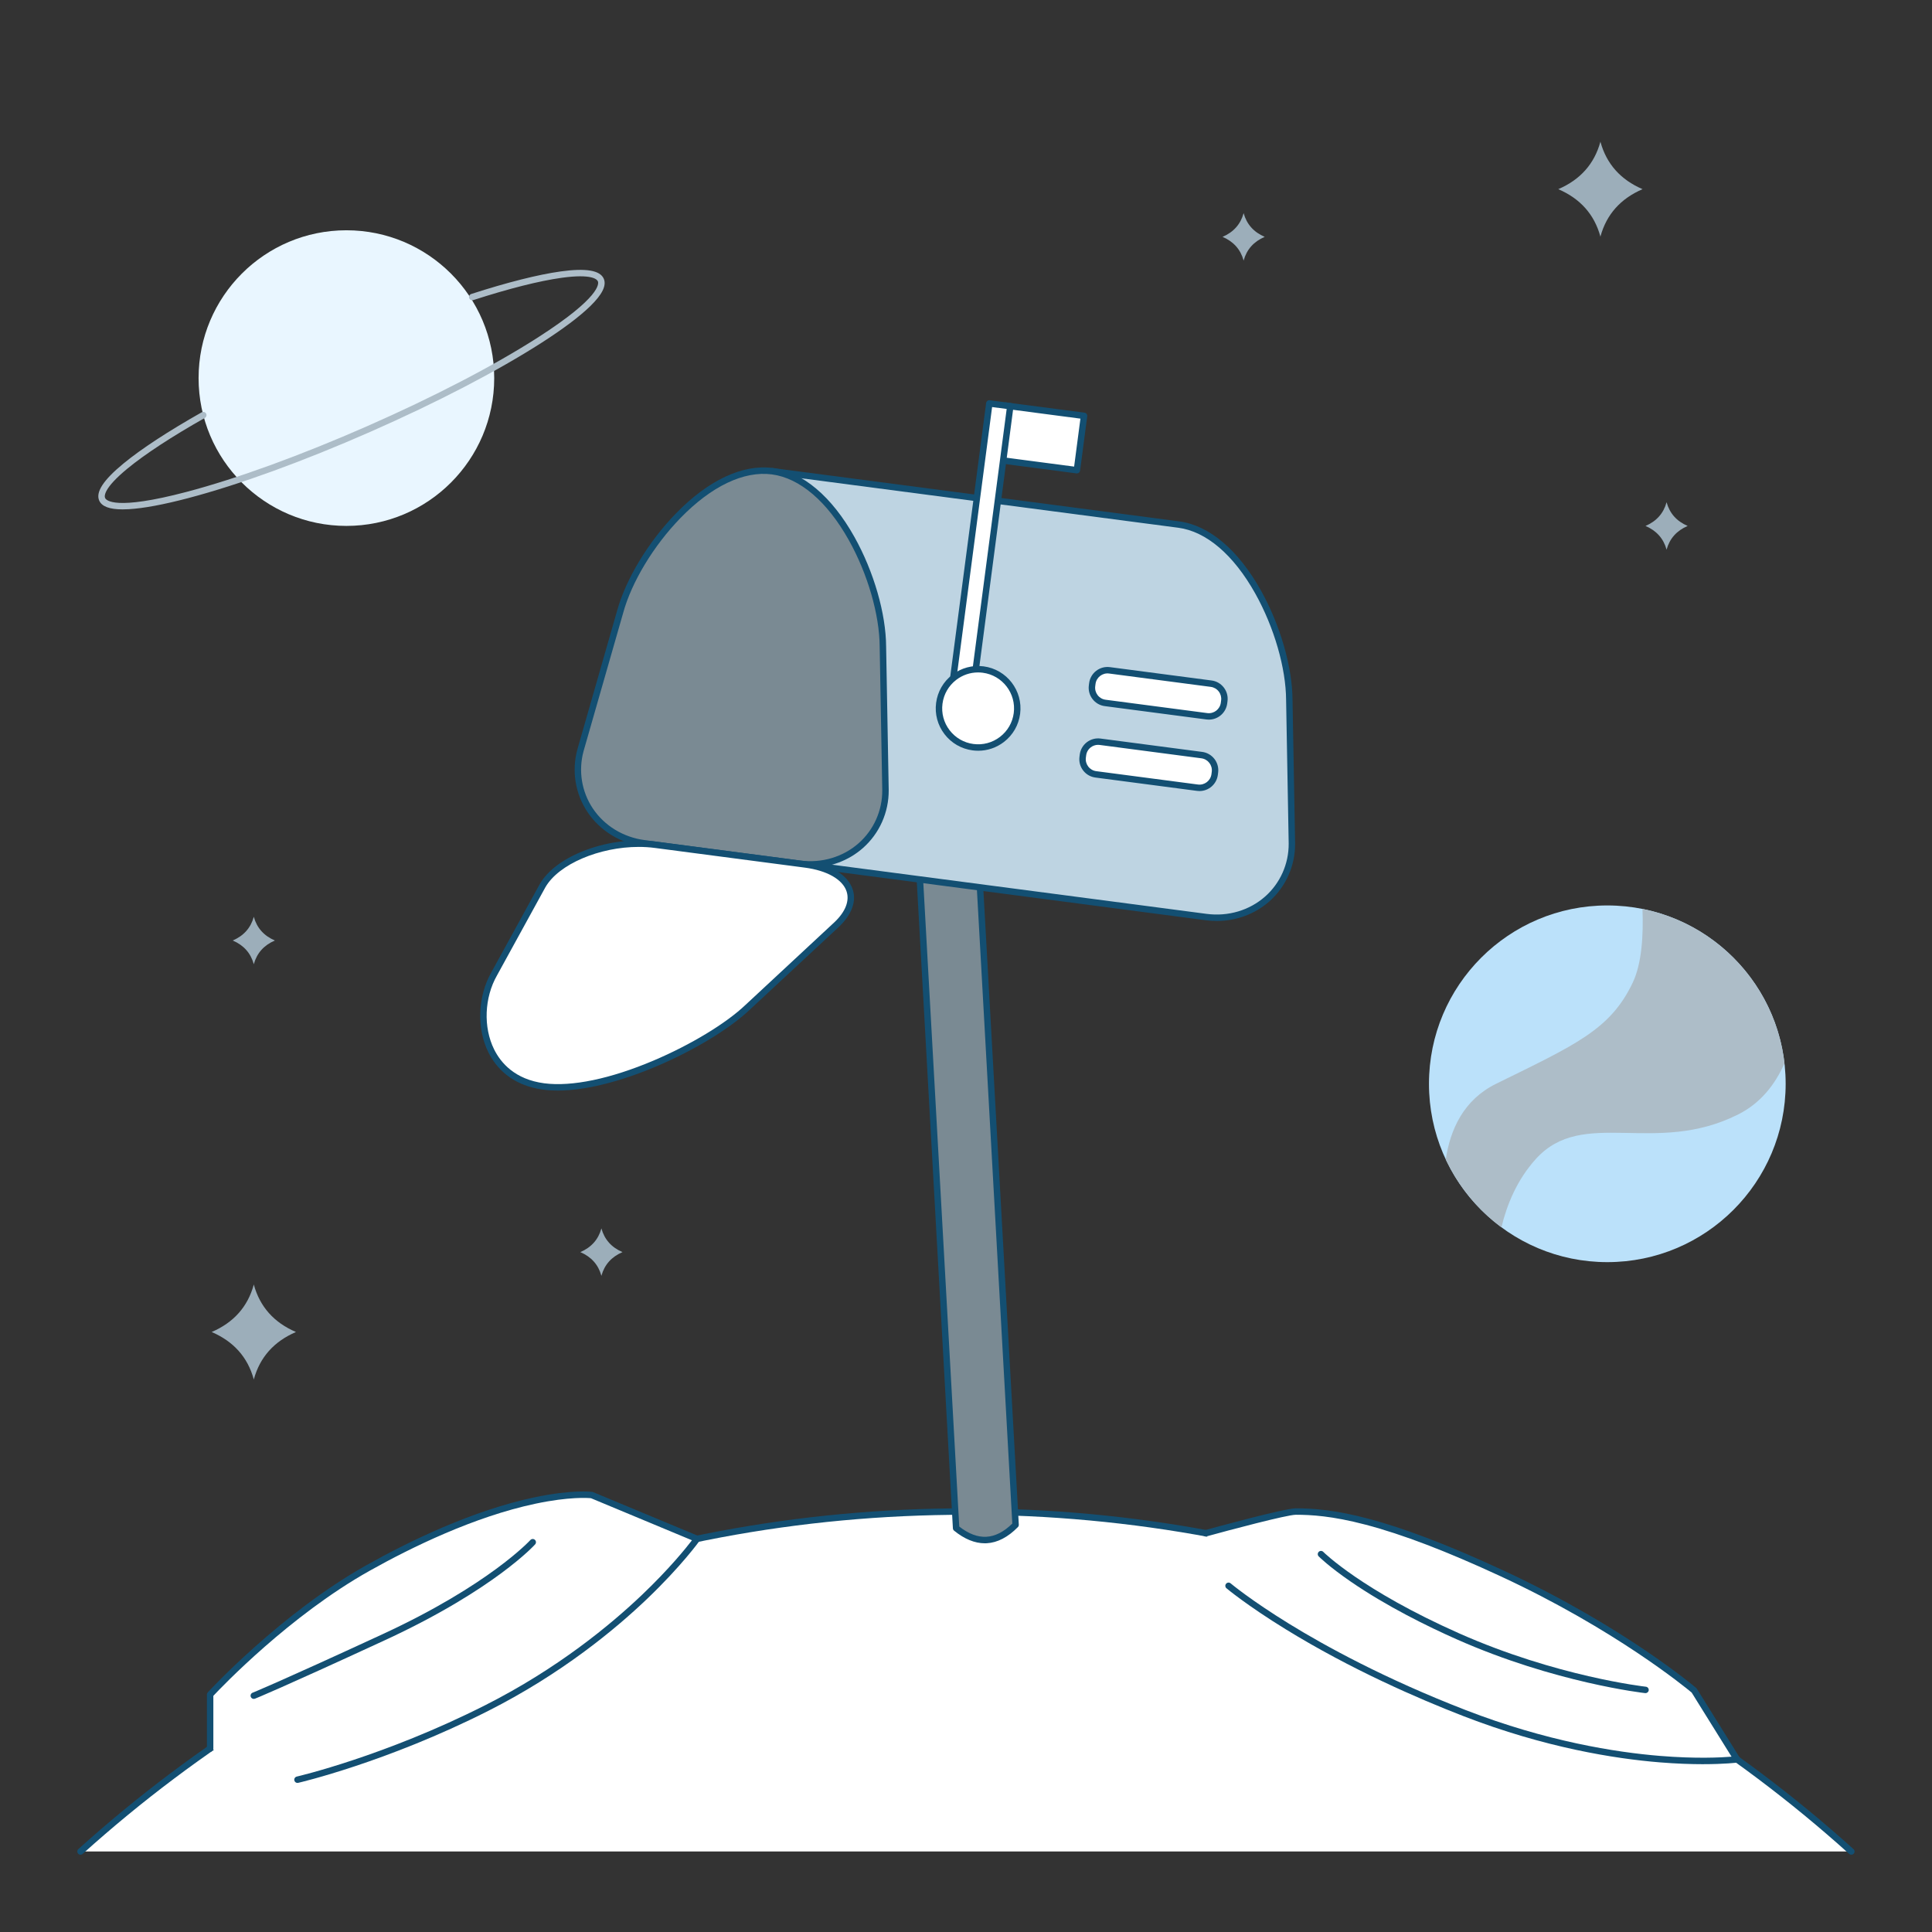 <svg xmlns="http://www.w3.org/2000/svg" viewBox="0 0 3000 3000" id="EmptyInbox"><rect x="0" y="0" width="3000" height="3000" fill="#333333" stroke="none"/><path fill="#9caeba" d="M2587.91 780.03v-.36c-.02.06-.04.12-.05.18-.02-.06-.04-.12-.05-.18v.36c-4.71 17.09-15.6 29.31-32.67 36.66 17.07 7.35 27.96 19.57 32.67 36.66v.36c.02-.06.04-.12.05-.18.02.06.04.12.05.18v-.36c4.71-17.09 15.6-29.31 32.67-36.66-17.07-7.35-27.96-19.57-32.67-36.66zM1931.15 331.12v-.36c-.02.06-.04.12-.05.18-.02-.06-.04-.12-.05-.18v.36c-4.71 17.09-15.6 29.31-32.67 36.66 17.07 7.35 27.96 19.57 32.67 36.66v.36c.02-.06.04-.12.05-.18.02.06.04.12.05.18v-.36c4.71-17.09 15.6-29.31 32.67-36.66-17.07-7.35-27.96-19.57-32.67-36.66zM933.91 1907.61v-.36c-.02.06-.04.12-.05.18-.02-.06-.04-.12-.05-.18v.36c-4.71 17.09-15.6 29.31-32.67 36.66 17.07 7.35 27.96 19.57 32.67 36.66v.36c.02-.06.04-.12.05-.18.02.06.04.12.05.18v-.36c4.71-17.09 15.6-29.31 32.67-36.66-17.07-7.35-27.96-19.57-32.67-36.66zM394.15 1423.75v-.36c-.02.06-.04.12-.05.18-.02-.06-.04-.12-.05-.18v.36c-4.71 17.09-15.6 29.31-32.67 36.66 17.07 7.35 27.96 19.57 32.67 36.66v.36c.02-.06.04-.12.05-.18.02.06.04.12.05.18v-.36c4.71-17.09 15.6-29.31 32.67-36.66-17.07-7.35-27.96-19.57-32.67-36.66zM394.2 1995.01v-.73c-.03.13-.07.24-.1.37-.03-.13-.07-.24-.1-.37v.73c-9.42 34.17-31.2 58.62-65.34 73.32 34.14 14.7 55.91 39.15 65.34 73.32v.73c.03-.13.07-.24.1-.37.03.13.07.24.1.37v-.73c9.42-34.17 31.2-58.62 65.34-73.32-34.14-14.7-55.91-39.15-65.34-73.32zM2485.22 220.41v-.73c-.03.13-.07.24-.1.37-.03-.13-.07-.24-.1-.37v.73c-9.42 34.17-31.2 58.62-65.34 73.32 34.14 14.7 55.91 39.15 65.34 73.32v.73c.03-.13.07-.24.1-.37.03.13.07.24.1.37v-.73c9.42-34.17 31.2-58.62 65.34-73.32-34.14-14.7-55.91-39.15-65.34-73.32z" class="color9ca9ba svgShape"></path><path fill="#ffffff" d="m2874.73,2875c-364.08-328.14-846.14-527.88-1374.87-527.88s-1010.79,199.74-1374.86,527.88" class="colorffffff svgShape"></path><path fill="#134f72" d="m2874.73,2880c-1.19,0-2.39-.42-3.35-1.29-90.87-81.9-189.57-156.05-293.35-220.38-104.89-65.02-216.2-120.76-330.81-165.67-238-93.26-489.44-140.54-747.35-140.54s-509.35,47.29-747.35,140.54c-114.62,44.91-225.92,100.65-330.81,165.67-103.78,64.33-202.48,138.48-293.35,220.38-2.05,1.85-5.21,1.68-7.06-.37-1.85-2.05-1.68-5.21.37-7.06,91.32-82.3,190.49-156.81,294.78-221.45,105.41-65.34,217.25-121.35,332.43-166.48,239.17-93.72,491.84-141.23,751-141.23s511.83,47.52,751,141.23c115.18,45.13,227.03,101.15,332.43,166.48,104.29,64.64,203.46,139.15,294.78,221.45,2.05,1.85,2.21,5.01.37,7.06-.99,1.1-2.35,1.65-3.72,1.65Z" class="color535a63 svgShape"></path><path fill="#ffffff" d="m326.3,2715.12v-83.79s111.49-121.59,245.22-196.56c229.61-128.72,347.43-113.22,347.43-113.22l163.37,68.05s-108.06,152.18-326.42,262.61c-159.3,80.56-293.98,111.33-293.98,111.33" class="colorffffff svgShape"></path><path fill="#134f72" d="m461.93,2768.53c-2.28,0-4.34-1.57-4.87-3.89-.62-2.69,1.07-5.37,3.76-5.99,1.34-.31,135.97-31.59,292.83-110.92,112.25-56.77,194.59-124.8,243.9-171.87,42.06-40.15,67.79-72.19,76.93-84.13l-156.79-65.31c-4.47-.44-33.66-2.59-86.13,8.51-95.29,20.17-192.68,67.79-257.6,104.18-123.8,69.4-229.74,180.38-242.67,194.17v81.83c0,2.76-2.24,5-5,5s-5-2.24-5-5v-83.79c0-1.25.47-2.46,1.31-3.38,1.12-1.22,113.57-123.04,246.46-197.55,65.77-36.87,164.49-85.09,261.24-105.41,58.32-12.25,88.05-8.57,89.29-8.4.44.06.86.17,1.27.34l163.37,68.05c1.4.58,2.46,1.78,2.88,3.24.42,1.46.15,3.03-.73,4.27-.27.38-27.92,39.03-81.95,90.62-49.8,47.54-132.95,116.24-246.29,173.56-158.02,79.91-293.77,111.43-295.12,111.74-.37.09-.75.13-1.12.13Z" class="color535a63 svgShape"></path><path fill="#134f72" d="m394.1,2638.06c-2,0-3.89-1.21-4.66-3.18-1-2.57.26-5.47,2.83-6.48.33-.13,35.14-13.89,201.51-90.71,165.59-76.46,229.11-145.61,229.74-146.3,1.85-2.05,5.01-2.21,7.06-.37,2.05,1.85,2.22,5.01.37,7.06-.65.73-16.42,18.08-53.15,45.21-33.71,24.89-92.28,63.06-179.83,103.48-166.95,77.08-200.7,90.41-202.06,90.94-.6.23-1.21.34-1.82.34Z" class="color535a63 svgShape"></path><path fill="#ffffff" d="m1872.23,2380.86s122.43-33.75,139.94-33.75c51.66,0,133.35,9.4,320.18,96.04,186.83,86.64,298.27,181.74,298.27,181.74l66.63,107.07s-178.45,22.89-423.09-71.87c-244.64-94.77-366.48-197.66-366.48-197.66" class="colorffffff svgShape"></path><path fill="#134f72" d="m2644.55,2739.43c-18.3,0-40.98-.71-67.52-2.87-68.94-5.61-177.75-22.62-304.68-71.8-69.95-27.1-174.57-72.47-275.79-134.77-60.66-37.33-91.8-63.47-92.11-63.73-2.11-1.78-2.38-4.94-.59-7.05,1.78-2.11,4.93-2.38,7.05-.6.3.26,31.04,26.03,91.15,63.01,55.48,34.13,148.03,85.04,273.91,133.81,125.65,48.67,233.32,65.54,301.52,71.12,56.06,4.59,95.35,2.51,111.26,1.21l-61.95-99.56c-8.94-7.48-119.4-98.37-296.55-180.52-83.96-38.94-152.63-65.18-209.94-80.21-51.91-13.62-85.05-15.36-108.13-15.36-13.8,0-104.74,24.23-138.61,33.57-2.67.73-5.42-.83-6.15-3.49-.73-2.66.83-5.42,3.49-6.15,12.6-3.47,123.59-33.93,141.27-33.93,56.47,0,138.92,11.47,322.28,96.5,96.81,44.9,173.01,92.08,219.89,123.76,50.86,34.36,79.24,58.48,79.52,58.72.39.33.73.73,1,1.16l66.63,107.07c.9,1.45,1,3.25.27,4.79-.73,1.54-2.19,2.6-3.88,2.81-1.19.15-20.01,2.49-53.33,2.49Z" class="color535a63 svgShape"></path><path fill="#134f72" d="m2555.15,2629.09c-.18,0-.36,0-.55-.03-1.38-.15-140.11-15.82-293.07-83.73-44.11-19.58-108.49-51.06-164.73-89.85-33.83-23.33-48.52-38.1-49.13-38.72-1.94-1.97-1.92-5.13.05-7.07,1.96-1.94,5.13-1.92,7.07.05.72.73,59.87,59.44,210.8,126.45,151.46,67.24,288.72,82.78,290.09,82.92,2.75.3,4.73,2.77,4.43,5.51-.28,2.56-2.45,4.46-4.96,4.46Z" class="color535a63 svgShape"></path><path fill="#7a8a93" d="m1577.03,2367.77c-29.23,29.7-60.02,31.41-92.37,5.16l-63.13-1130.67,92.37-5.16,63.13,1130.67Z" class="color7a8593 svgShape"></path><path fill="#134f72" d="m1529.2,2396.41c-15.63,0-31.66-6.58-47.7-19.6-1.09-.89-1.76-2.2-1.84-3.6l-63.13-1130.67c-.07-1.32.38-2.62,1.26-3.61.88-.99,2.12-1.59,3.45-1.66l92.37-5.16c2.75-.15,5.12,1.96,5.27,4.71l63.12,1130.67c.08,1.41-.44,2.78-1.43,3.79-15.44,15.69-31.69,24.12-48.3,25.05-1.03.06-2.06.09-3.09.09Zm-39.68-26c29.05,22.7,56.04,21.19,82.38-4.6l-62.72-1123.44-82.38,4.6,62.72,1123.44Z" class="color535a63 svgShape"></path><path fill="#bed4e2" d="m2006.05,1309.95l-4.01-222.91c-.45-97.29-71.57-259.36-171.84-272.52h0s-631.08-82.84-631.08-82.84l-77.92,593.65,510.32,66.98,120.76,15.85,120.76,15.85c72.12,9.47,133.38-44.08,133.01-114.07Z" class="colorbecee2 svgShape"></path><path fill="#134f72" d="m1889.29,1430.08c-5.6,0-11.25-.37-16.9-1.11l-751.84-98.69c-2.74-.36-4.67-2.87-4.31-5.61l77.92-593.65c.17-1.31.86-2.51,1.91-3.31,1.05-.81,2.38-1.16,3.7-.99l631.08,82.84c46.71,6.13,91.83,44.21,127.06,107.23,30.06,53.77,48.89,119,49.13,170.23l4.01,222.84s0,.04,0,.06c.18,34.43-14.42,67.16-40.06,89.78-22.34,19.71-51.42,30.38-81.7,30.38Zm-762.48-109.06l746.89,98.04c33.32,4.38,66.37-5.42,90.68-26.86,23.47-20.7,36.84-50.66,36.68-82.2l-4.01-222.88c-.23-49.7-18.57-113.07-47.86-165.46-33.65-60.19-76.14-96.48-119.63-102.19l-626.13-82.19-76.62,583.73Z" class="color535a63 svgShape"></path><path fill="#7a8a93" d="m1241.96,1341.18l-241.52-31.7c-72.12-9.47-117.49-77.01-99.07-144.53l61.4-214.32c25.55-93.88,136.08-232.1,236.34-218.94h0c100.26,13.16,171.38,175.22,171.84,272.52l4.01,222.91c.38,69.99-60.89,123.53-133.01,114.07Z" class="color7a8593 svgShape"></path><path fill="#134f72" d="m1258.21,1347.24c-5.6,0-11.25-.37-16.9-1.11l-241.52-31.7c-36.18-4.75-68.15-24.33-87.7-53.73-18.94-28.47-24.6-63.86-15.54-97.08l61.42-214.39c13.43-49.36,48.45-107.52,91.38-151.72,50.3-51.79,103.71-76.93,150.43-70.8,46.71,6.13,91.83,44.21,127.06,107.23,30.06,53.77,48.89,119,49.13,170.23l4.01,222.84c.19,34.5-14.42,67.22-40.06,89.84-22.34,19.71-51.42,30.38-81.7,30.38Zm-15.6-11.02c33.32,4.37,66.37-5.42,90.68-26.86,23.48-20.71,36.85-50.68,36.68-82.23l-4.01-222.85c-.23-49.7-18.57-113.07-47.86-165.46-33.65-60.19-76.14-96.48-119.63-102.19-43.5-5.71-93.91,18.39-141.95,67.85-41.81,43.05-75.88,99.55-88.92,147.44l-61.42,214.39c-8.29,30.37-3.11,62.78,14.23,88.84,17.95,26.99,47.36,44.98,80.68,49.35l241.52,31.7Z" class="color535a63 svgShape"></path><path fill="#ffffff" d="m1250.47,1342.3l-233.04-30.59c-69.58-9.13-150.56,20.84-175.01,63.73l-75.05,136.75c-34.07,59.63-19.64,162.2,77.1,174.9h0c96.74,12.7,257.59-66.87,316.75-123.2l138.17-128.46c42.6-40.51,20.67-83.99-48.91-93.12Z" class="colorffffff svgShape"></path><path fill="#134f72" d="m866.05,1693.42c-7.72,0-15.15-.44-22.24-1.37-50.1-6.58-74.15-35.23-85.5-58.1-18.42-37.13-16.53-87.06,4.71-124.23l75-136.67c12.49-21.91,38.49-40.94,73.25-53.67,34.54-12.64,72.47-17.12,106.8-12.62l233.04,30.59c38.98,5.12,65.58,21.09,72.99,43.83,6.04,18.53-1.52,39.08-21.29,57.87l-138.21,128.5c-57.36,54.62-200.74,125.86-298.56,125.87Zm125.71-378.34c-60.55,0-124.27,26.49-145,62.84l-75.01,136.68c-19.7,34.48-21.49,80.63-4.48,114.9,10.27,20.7,32.11,46.63,77.84,52.63,42.65,5.6,102.97-6.96,169.86-35.36,57.82-24.55,112.53-57.69,142.79-86.51l138.21-128.5c16.77-15.95,23.4-32.83,18.63-47.49-6.08-18.65-30.29-32.49-64.78-37.02l-233.04-30.59c-8.19-1.08-16.58-1.59-25.02-1.59Z" class="color535a63 svgShape"></path><rect width="122.8" height="85.11" x="1555.47" y="637.4" fill="#ffffff" transform="rotate(7.48 1616.408 679.712)" class="colorffffff svgShape"></rect><path fill="#134f72" d="m1672.21,735.13c-.22,0-.44-.01-.66-.04l-121.75-15.98c-1.32-.17-2.51-.86-3.32-1.91s-1.16-2.38-.99-3.7l11.08-84.38c.36-2.74,2.88-4.67,5.61-4.31l121.75,15.98c1.32.17,2.51.86,3.32,1.91s1.16,2.38.99,3.7l-11.08,84.38c-.33,2.52-2.48,4.35-4.95,4.35Zm-116.15-25.29l111.84,14.68,9.77-74.47-111.84-14.68-9.77,74.47Z" class="color535a63 svgShape"></path><rect width="206.69" height="51.06" x="1695.07" y="1051.03" fill="#ffffff" rx="23.72" ry="23.72" transform="rotate(7.48 1797.88 1076.207)" class="colorffffff svgShape"></rect><path fill="#134f72" d="m1877.14,1117.44c-1.24,0-2.49-.08-3.76-.25h0l-157.9-20.73c-7.61-1-14.37-4.9-19.04-10.98-4.67-6.08-6.7-13.62-5.7-21.23l.47-3.6c2.06-15.7,16.51-26.8,32.21-24.74l157.9,20.73c7.61,1,14.37,4.9,19.04,10.98,4.67,6.08,6.7,13.62,5.7,21.23l-.47,3.6c-1.9,14.44-14.27,24.98-28.45,24.98Zm-2.46-10.16c10.24,1.34,19.65-5.89,21-16.12l.47-3.6c.65-4.96-.67-9.87-3.71-13.84-3.05-3.97-7.45-6.51-12.41-7.16l-157.9-20.73c-10.23-1.34-19.65,5.89-21,16.12l-.47,3.6c-.65,4.96.67,9.87,3.71,13.84,3.05,3.97,7.45,6.51,12.41,7.16l157.9,20.73Z" class="color535a63 svgShape"></path><rect width="206.69" height="51.06" x="1680.51" y="1161.93" fill="#ffffff" rx="23.72" ry="23.72" transform="rotate(7.48 1783.388 1187.079)" class="colorffffff svgShape"></rect><path fill="#134f72" d="m1862.59,1228.34c-1.24,0-2.5-.08-3.76-.25l-157.9-20.73c-7.61-1-14.37-4.9-19.04-10.98-4.67-6.08-6.7-13.62-5.7-21.23l.47-3.6c1-7.6,4.9-14.37,10.98-19.04,6.08-4.67,13.62-6.69,21.23-5.7l157.9,20.73c15.7,2.06,26.8,16.51,24.74,32.21l-.47,3.6c-1.89,14.44-14.27,24.98-28.45,24.98Zm-157.48-71.76c-4.1,0-8.06,1.34-11.36,3.88-3.96,3.05-6.51,7.45-7.16,12.41l-.47,3.6c-.65,4.96.67,9.87,3.71,13.84,3.05,3.97,7.45,6.51,12.41,7.16l157.9,20.73h0c10.25,1.34,19.65-5.89,21-16.12l.47-3.6c1.34-10.23-5.89-19.65-16.12-20.99l-157.9-20.73c-.83-.11-1.65-.16-2.47-.16Z" class="color535a63 svgShape"></path><g fill="#1b262c" class="color000000 svgShape"><circle cx="2495.83" cy="1682.91" r="276.93" fill="#bbe1fa" class="colord1def0 svgShape"></circle><path fill="#adbdc8" d="m2550.41,1411.37c1.64,41.59-1.16,84.99-15.02,114.26-34.74,73.33-88.77,96.49-212.28,157.28-50.58,24.9-71.29,71.32-78.12,117.45,19.67,41.94,49.55,78.14,86.44,105.4,8.33-34.86,24.07-73.65,53.43-106.1,73.33-81.05,185.26-3.86,314.75-69.47,34.32-17.39,56.81-46.17,71.32-79.08-13.7-119.83-103.88-216.42-220.52-239.74Z" class="coloradb9c8 svgShape"></path></g><g fill="#1b262c" class="color000000 svgShape"><circle cx="537.89" cy="587.1" r="229.53" fill="#e9f6ff" class="colore9f3ff svgShape"></circle><path fill="#adbdc8" d="m190.38,790.96c-20.38,0-32.3-4.5-36.34-13.68-5.76-13.11,6.54-31.91,37.6-57.47,27.65-22.75,69.68-50.26,121.54-79.57,2.4-1.36,5.45-.51,6.81,1.89,1.36,2.4.51,5.45-1.89,6.81-51.36,29.03-92.89,56.2-120.1,78.59-37.41,30.78-36.1,42.78-34.8,45.72,1.57,3.58,15.06,19.92,126.55-9.46,77.96-20.55,177.71-56.85,280.89-102.23,103.18-45.38,197.36-94.36,265.19-137.93,97.01-62.31,94.08-83.3,92.51-86.88-1.28-2.91-9.13-11.91-56.35-5.37-34.36,4.76-81.78,16.73-137.16,34.62-2.63.85-5.45-.59-6.29-3.22-.85-2.63.59-5.45,3.22-6.29,55.92-18.06,103.93-30.17,138.86-35.01,39.28-5.44,61.15-1.76,66.88,11.25,4.62,10.51-2.26,24.5-21.05,42.77-16.54,16.09-41.84,35.11-75.21,56.54-68.26,43.84-162.93,93.09-266.57,138.67-103.64,45.58-203.92,82.07-282.37,102.75-38.35,10.11-69.47,15.9-92.5,17.21-3.32.19-6.45.28-9.41.28Z" class="coloradb9c8 svgShape"></path></g><g fill="#1b262c" class="color000000 svgShape"><rect width="32.83" height="454.88" x="1506.48" y="626.65" fill="#ffffff" transform="rotate(7.48 1522.475 853.85)" class="colorffffff svgShape"></rect><path fill="#134f72" d="m1509.57,1086.73c-.22,0-.43-.01-.65-.04l-32.55-4.27c-2.74-.36-4.67-2.87-4.31-5.61l59.2-451.01c.17-1.31.86-2.51,1.91-3.31,1.05-.81,2.38-1.17,3.7-.99l32.55,4.27c2.74.36,4.67,2.87,4.31,5.61l-59.2,451.01c-.17,1.31-.86,2.51-1.91,3.31-.88.67-1.95,1.03-3.04,1.03Zm-26.94-13.58l22.63,2.97,57.9-441.09-22.63-2.97-57.9,441.09Z" class="color535a63 svgShape"></path></g><g fill="#1b262c" class="color000000 svgShape"><circle cx="1518.82" cy="1099.94" r="60.79" fill="#ffffff" class="colorffffff svgShape"></circle><path fill="#134f72" d="m1518.96,1165.75c-2.89,0-5.79-.19-8.7-.57-17.42-2.29-32.91-11.22-43.62-25.16-10.7-13.94-15.34-31.21-13.05-48.63h0c2.29-17.42,11.22-32.91,25.16-43.62,13.94-10.7,31.21-15.34,48.63-13.05,35.97,4.72,61.39,37.82,56.67,73.79-2.29,17.42-11.22,32.91-25.16,43.62-11.61,8.92-25.54,13.62-39.94,13.62Zm-.25-121.6c-12.21,0-24.02,3.99-33.87,11.55-11.82,9.08-19.4,22.21-21.34,36.99h0c-1.94,14.78,1.99,29.42,11.07,41.24,9.08,11.82,22.21,19.4,36.99,21.34,14.77,1.94,29.42-1.99,41.24-11.07,11.82-9.08,19.4-22.21,21.34-36.99,4-30.5-17.55-58.57-48.06-62.58-2.47-.32-4.93-.48-7.38-.48Zm-60.16,47.89h0,0Z" class="color535a63 svgShape"></path></g></svg>